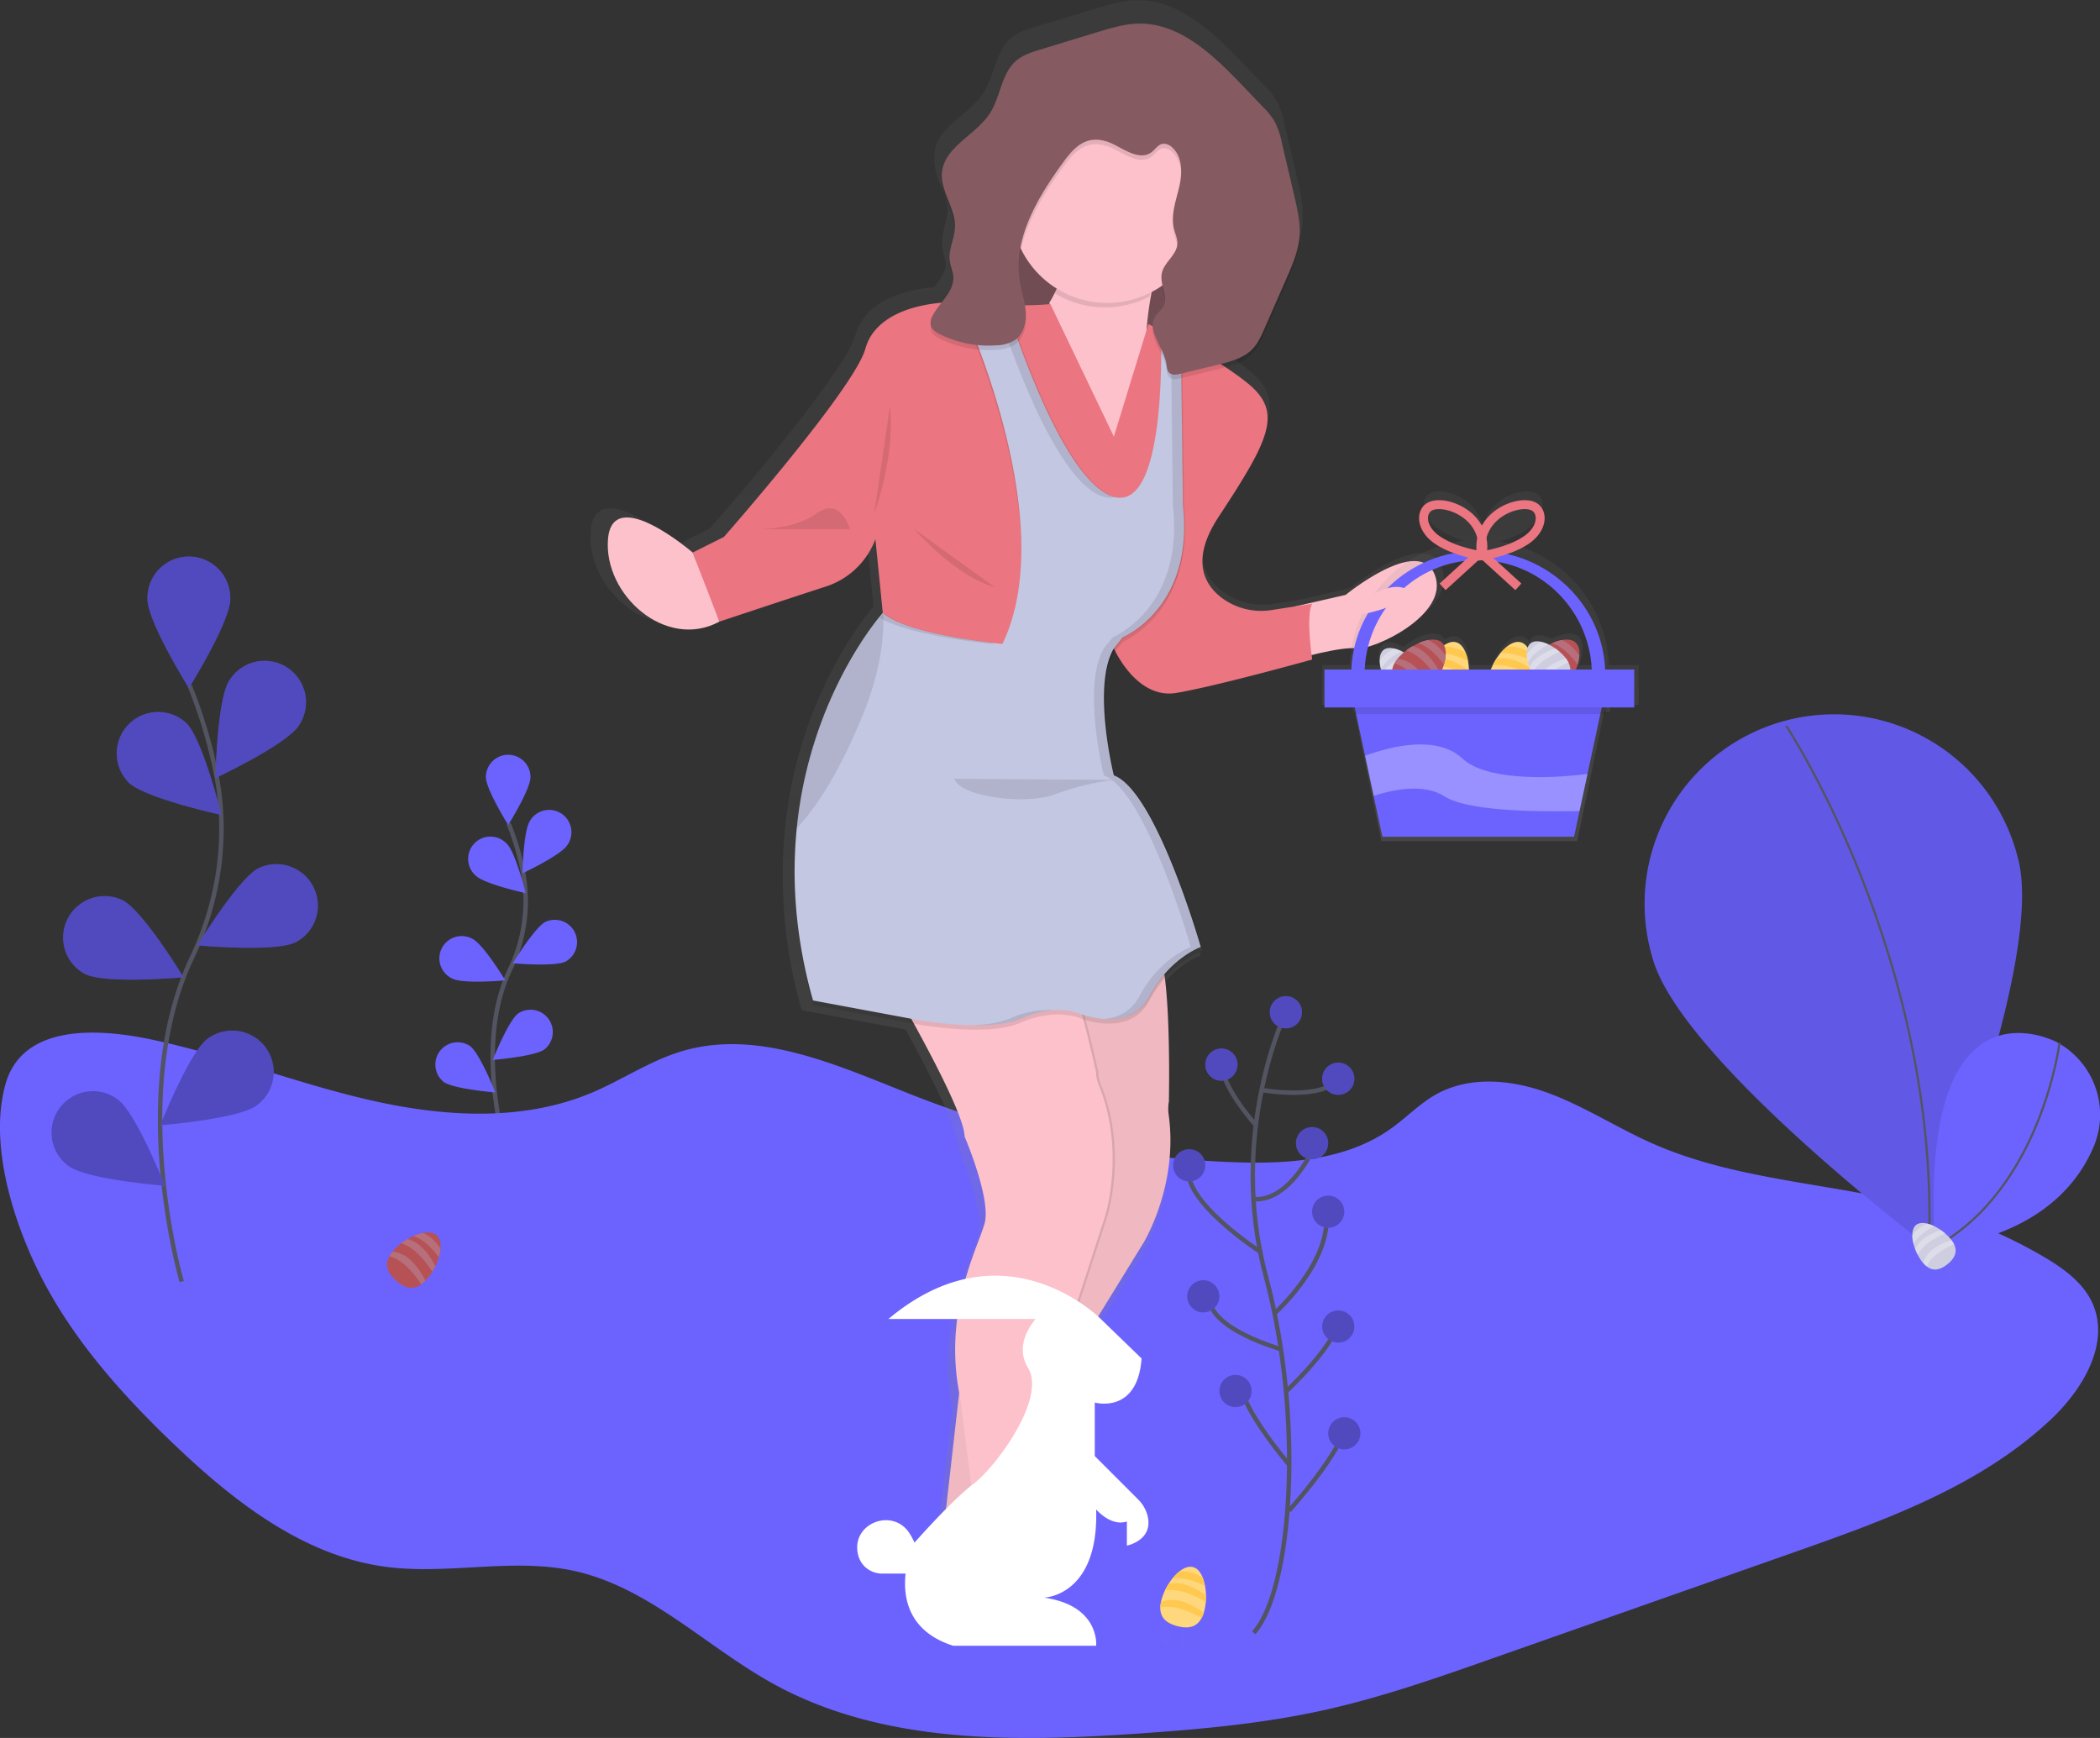 <svg xmlns="http://www.w3.org/2000/svg" xmlns:xlink="http://www.w3.org/1999/xlink" data-name="Layer 1" width="942.32" height="779.85" viewBox="0 0 942.32 779.85"><rect x="0" y="0" width="942.32" height="779.85" fill="#333333" stroke="none"/><defs><linearGradient id="51ba36f1-411d-45a0-a11a-6106435b033f-11" x1="649" y1="786.9" x2="670.06" y2="786.9" gradientUnits="userSpaceOnUse"><stop offset="0" stop-color="gray" stop-opacity="0.25"/><stop offset="0.54" stop-color="gray" stop-opacity="0.12"/><stop offset="1" stop-color="gray" stop-opacity="0.1"/></linearGradient><linearGradient id="cc24b2fd-a7ed-40a9-b581-453ded314bf7-12" x1="994.11" y1="625.39" x2="1014.16" y2="625.39" xlink:href="#51ba36f1-411d-45a0-a11a-6106435b033f-11"/><linearGradient id="61b4606f-2833-4550-9b98-ccadef244654-13" x1="606.44" y1="693.01" x2="618.8" y2="693.01" xlink:href="#51ba36f1-411d-45a0-a11a-6106435b033f-11"/><linearGradient id="93d42e49-ec34-4b5b-ae22-2a003b687911-14" x1="585.25" y1="786.99" x2="585.25" y2="60.07" xlink:href="#51ba36f1-411d-45a0-a11a-6106435b033f-11"/><linearGradient id="a7784e02-2e92-481a-b756-16ece8128deb-15" x1="793.16" y1="437.51" x2="793.16" y2="280.51" xlink:href="#51ba36f1-411d-45a0-a11a-6106435b033f-11"/></defs><title>easter_egg_hunt</title><path d="M355.16,573.36s-13.26-45,2.49-78.14a71.09,71.09,0,0,0,5.75-44.6,119.57,119.57,0,0,0-6.31-20.93" transform="translate(-128.84 -60.07)" fill="none" stroke="#535461" stroke-miterlimit="10" stroke-width="2"/><path d="M366.88,408.75c0,5.52-10,21.51-10,21.51s-10-16-10-21.51a10,10,0,0,1,20,0Z" transform="translate(-128.84 -60.07)" fill="#6c63ff"/><path d="M383.39,439.3c-3,4.63-20.08,12.63-20.08,12.63s.31-18.86,3.31-23.49a10,10,0,1,1,16.77,10.86Z" transform="translate(-128.84 -60.07)" fill="#6c63ff"/><path d="M382.66,491.52c-4.93,2.48-23.71.77-23.71.77s9.79-16.12,14.71-18.6a10,10,0,0,1,9,17.84Z" transform="translate(-128.84 -60.07)" fill="#6c63ff"/><path d="M373.22,530.9c-4.44,3.28-23.24,4.76-23.24,4.76s6.92-17.54,11.36-20.82a10,10,0,0,1,11.88,16.06Z" transform="translate(-128.84 -60.07)" fill="#6c63ff"/><path d="M342.34,453c4,3.84,22.39,7.83,22.39,7.83s-4.51-18.31-8.47-22.15A10,10,0,1,0,342.34,453Z" transform="translate(-128.84 -60.07)" fill="#6c63ff"/><path d="M331.88,499.2c4.93,2.48,23.71.77,23.71.77s-9.79-16.12-14.71-18.6a10,10,0,1,0-9,17.84Z" transform="translate(-128.84 -60.07)" fill="#6c63ff"/><path d="M327.87,545.5c4.44,3.28,23.24,4.76,23.24,4.76s-6.92-17.54-11.36-20.82a10,10,0,0,0-11.88,16.06Z" transform="translate(-128.84 -60.07)" fill="#6c63ff"/><path d="M196.88,526.53c33.09,7,64.79,19.56,97.76,27.13s68.59,9.86,99.76-3.28c13.66-5.76,26.13-14.35,40.34-18.59,35.48-10.61,72.27,7.52,106.81,20.88a434.1,434.1,0,0,0,141.09,28.91c24.3.85,50.21-.84,70.06-14.89,7.12-5,13.23-11.54,20.88-15.74,15.11-8.3,34-6.35,50.13-.38s30.75,15.56,46.51,22.54c40.47,17.92,86.54,17.81,128.93,30.53A213.4,213.4,0,0,1,1045.9,624c8.84,5.2,17.71,11.53,21.9,20.9,8,18-4.33,38.56-18.67,52.08-31.71,29.88-74.1,45.13-115.2,59.6L799.5,803.88c-25.4,8.94-50.88,17.91-77.19,23.69-27.08,5.94-54.78,8.45-82.44,10.36-55.75,3.86-114.79,4.7-163.78-22.18-30.19-16.57-55.71-43.25-89.33-50.73-27.72-6.16-56.79,1.84-84.93-1.92-36.44-4.87-67.34-28.75-94-54.08-24-22.85-46.56-48-61.37-77.69-11.83-23.71-22.59-58-15.2-84.65C138.9,519.21,173.28,521.53,196.88,526.53Z" transform="translate(-128.84 -60.07)" fill="#6c63ff"/><path d="M320.27,634.23l-.52.55a13.43,13.43,0,0,1-1.88,1.63c-4.11,2.9-7.91,1.35-11.34-1.72s-5.33-6.59-3-10.92a12.86,12.86,0,0,1,1.34-2h0c.2-.25.42-.51.65-.77a24,24,0,0,1,3.38-3.07,28.65,28.65,0,0,1,2.83-1.89,27.21,27.21,0,0,1,2.65-1.36,19.78,19.78,0,0,1,4.28-1.39c2.48-.48,4.7-.23,6.15,1.07s1.92,3.41,1.74,5.89a18.91,18.91,0,0,1-.77,4,27.58,27.58,0,0,1-1.54,4h0c-.42.87-.88,1.72-1.37,2.53A23.91,23.91,0,0,1,320.27,634.23Z" transform="translate(-128.84 -60.07)" fill="#b65256"/><path d="M325.75,624.23c-2.73-3.65-6.75-8-11.4-9.57a19.78,19.78,0,0,1,4.28-1.39c2.31,1,5.1,3,7.89,7A18.91,18.91,0,0,1,325.75,624.23Z" transform="translate(-128.84 -60.07)" fill="#b66f7b"/><path d="M322.84,630.73c-2.48-3.89-7.67-10.89-14-12.82a28.65,28.65,0,0,1,2.83-1.89c3.21.8,8.07,3.54,12.5,12.18h0C323.79,629.07,323.33,629.92,322.84,630.73Z" transform="translate(-128.84 -60.07)" fill="#b66f7b"/><path d="M303.51,623.77c6.38,1.58,11.72,8.55,14.37,12.64a13.44,13.44,0,0,0,1.88-1.63c-5.65-11.37-12.06-12.94-14.9-13h0Z" transform="translate(-128.84 -60.07)" fill="#b66f7b"/><g opacity="0.1"><path d="M668.44,777.66c-1-2.35-2.44-4.08-4.35-4.58s-4.08.3-6.14,1.9a20.36,20.36,0,0,0-3.27,3.28,28,28,0,0,0-1.79,2.49,29.5,29.5,0,0,0-1.71,3.06,24.66,24.66,0,0,0-1.66,4.4c-.09.34-.17.68-.23,1h0a13.24,13.24,0,0,0-.29,2.48c-.08,5,3.37,7.4,7.89,8.59s8.79.85,11.2-3.73a13.83,13.83,0,0,0,1-2.37c.07-.24.15-.49.21-.75A24.61,24.61,0,0,0,670,789c.07-1,.1-2,.08-3h0a28.38,28.38,0,0,0-.45-4.36A19.47,19.47,0,0,0,668.44,777.66Z" transform="translate(-128.84 -60.07)" fill="url(#51ba36f1-411d-45a0-a11a-6106435b033f-11)"/></g><g opacity="0.1"><path d="M1013.41,624.44a11.42,11.42,0,0,0-1.1-1.81l-.39-.51a20.33,20.33,0,0,0-2.57-2.64c-.61-.53-1.26-1-1.93-1.51h0a23.46,23.46,0,0,0-3.11-1.85,16.08,16.08,0,0,0-3.25-1.21c-2-.5-3.91-.39-5.18.63s-1.81,2.86-1.76,5a16.82,16.82,0,0,0,.57,3.78,23.14,23.14,0,0,0,.77,2.41,24.36,24.36,0,0,0,1.19,2.64,20.37,20.37,0,0,0,2.1,3.27c.18.23.37.44.55.65h0a10.94,10.94,0,0,0,1.5,1.41c3.31,2.54,6.57,1.4,9.58-1S1015.27,628.29,1013.41,624.44Z" transform="translate(-128.84 -60.07)" fill="url(#cc24b2fd-a7ed-40a9-b581-453ded314bf7-12)"/></g><g opacity="0.1"><path d="M618.8,697.12l-12.35-8.24A22.27,22.27,0,0,0,618.8,697.12Z" transform="translate(-128.84 -60.07)" fill="url(#61b4606f-2833-4550-9b98-ccadef244654-13)"/></g><path d="M1034.3,445.07c12.38,45.27-40.43,174.24-40.43,174.24s-111.11-84.12-123.5-129.39a85,85,0,1,1,163.93-44.85Z" transform="translate(-128.84 -60.07)" fill="#6c63ff"/><path d="M1034.3,445.07c12.38,45.27-40.43,174.24-40.43,174.24s-111.11-84.12-123.5-129.39a85,85,0,1,1,163.93-44.85Z" transform="translate(-128.84 -60.07)" opacity="0.1"/><path d="M930.37,385.79s69.17,104.42,64,233.78" transform="translate(-128.84 -60.07)" fill="none" stroke="#535461" stroke-miterlimit="10"/><path d="M1052,527.81s-62.72-34.12-54.78,91.83c0,0,52.32-1.87,70.89-44.55a37,37,0,0,0-15.19-46.75Z" transform="translate(-128.84 -60.07)" fill="#6c63ff"/><path d="M1053,528s-8.1,65.38-55.81,91.61" transform="translate(-128.84 -60.07)" fill="none" stroke="#535461" stroke-miterlimit="10"/><path d="M734.6,324l-23.52,5.36h0L700.54,331a30.55,30.55,0,0,1-23.06-5.53c-8.29-6.25-14.58-17.66-1.56-37.48,23.68-36,29.85-48.38,13.38-61.76-3-2.48-6.53-5-10.2-7.39,4.69-1.27,9.3-3,12.58-6.5,2.41-2.57,3.87-5.86,5.29-9.08l10.16-23.11c2.84-6.46,5.72-13.08,6.19-20.11.07-1.09.07-2.19,0-3.28.16-5.64-1.12-11.24-2.41-16.75l-5.8-24.74a36.93,36.93,0,0,0-3.4-10,36.91,36.91,0,0,0-5.72-7l-9.84-10.25c-13-13.54-28.27-28.08-47-27.85-6.54.08-12.89,2-19.14,3.92L593.67,72c-4,1.21-8,2.49-11.2,5.17-7,6-7.26,16.67-12.24,24.39-6.46,10-20.88,15.29-22.08,27.14a15.34,15.34,0,0,0,0,2.54c-.54,8,5.47,15.27,6,23.22-.3,4.93-2.84,9.69-2.47,14.57a13.34,13.34,0,0,0,.07,2.77c.32,2.33,1.33,4.54,1.58,6.87-.38,3.79-2.84,7-5.36,10.28-16.05,1.42-31.38,7.52-35.19,21.21-5.15,18.53-65.37,87-65.37,87L433,304.41s-37.06-31.91-39.12-6.18,26.76,51.47,51.47,38.09c0,0,26.79-8.93,49.24-16.25a36.42,36.42,0,0,0,22.82-21.84l3.41,34.06s-33.5,37.14-39.73,99.46c-.63,6.26-1,12.79-1,19.55a217.22,217.22,0,0,0,8.49,62.07l44.26,8.24s.85.18,2.36.45c10.56,19.23,23.37,44.18,23.37,52.05,0,0,12.35,28.82,9.26,40.15-3,11.11-18.94,40.08-11.74,78.14l-9.89,86.91,21.55,5.22.08.61h2.46l.93.22.06-.22h21.35l2.21,1.85c-.09-.64-.2-1.25-.32-1.85h.08a61.19,61.19,0,0,1,5.15-22.65s-3-36.42,1.1-70.36c4.9-12.35,10.77-23.8,17.65-31.95l22.7-36.87s16.28-26.57,11.63-59.31a19.54,19.54,0,0,1,.13-6c.1-.57,0-.67,0-.67s.76-35.94-1.85-56.31c8.13-9.3,16.6-12.33,16.6-12.33s-.17-.59-.48-1.65c.64-.28,1-.41,1-.41s-20.59-72.06-40.15-79.26c0,0-7.59-30.37-3.22-50a27.63,27.63,0,0,1,2.7-6.59l.62-.77c2.46,4.88,12.29,22,28.21,19.3,18.53-3.09,62.79-15.44,62.79-15.44s-.12-.79-.28-2.08c6.93-1.69,16.52-3.69,20.87-3.07,7.21,1,43.23-15.44,36-34S734.6,324,734.6,324Z" transform="translate(-128.84 -60.07)" fill="url(#93d42e49-ec34-4b5b-ae22-2a003b687911-14)"/><path d="M669.18,783.07c-.07.25-.14.5-.21.73a13.43,13.43,0,0,1-.94,2.3c-2.34,4.45-6.43,4.8-10.88,3.63s-7.75-3.44-7.66-8.35a12.86,12.86,0,0,1,.28-2.41h0c.06-.32.14-.64.23-1a24,24,0,0,1,1.61-4.28,28.65,28.65,0,0,1,1.66-3,27.21,27.21,0,0,1,1.74-2.42,19.78,19.78,0,0,1,3.18-3.18c2-1.55,4.08-2.34,6-1.84s3.27,2.17,4.23,4.45a18.91,18.91,0,0,1,1.14,3.92,27.58,27.58,0,0,1,.43,4.24h0c0,1,0,1.93-.07,2.88A23.91,23.91,0,0,1,669.18,783.07Z" transform="translate(-128.84 -60.07)" fill="#ffd77c"/><path d="M669.52,771.67c-4.09-2-9.63-4-14.51-3.34a19.78,19.78,0,0,1,3.18-3.18c2.51-.16,5.91.36,10.19,2.61A18.91,18.91,0,0,1,669.52,771.67Z" transform="translate(-128.84 -60.07)" fill="#ffc950"/><path d="M669.88,778.79c-4-2.33-11.79-6.21-18.26-5.07a28.65,28.65,0,0,1,1.66-3c3.22-.75,8.79-.51,16.67,5.16h0C670,776.87,670,777.84,669.88,778.79Z" transform="translate(-128.84 -60.07)" fill="#ffc950"/><path d="M649.5,781.38c6.4-1.49,14.32,2.29,18.54,4.72a13.44,13.44,0,0,0,.94-2.3c-10.2-7.55-16.63-6-19.2-4.83h0Z" transform="translate(-128.84 -60.07)" fill="#ffc950"/><path d="M1004.2,616.08l.38.5a11.09,11.09,0,0,1,1.07,1.75c1.8,3.74,0,6.63-2.94,9s-6.1,3.45-9.31,1a10.62,10.62,0,0,1-1.46-1.37h0c-.18-.2-.36-.41-.54-.63a19.79,19.79,0,0,1-2-3.17,23.67,23.67,0,0,1-1.16-2.56,22.48,22.48,0,0,1-.75-2.34,16.34,16.34,0,0,1-.55-3.67c0-2.09.45-3.86,1.71-4.86s3-1.1,5-.62a15.62,15.62,0,0,1,3.16,1.17,22.78,22.78,0,0,1,3,1.8h0c.65.46,1.28.95,1.87,1.46A19.75,19.75,0,0,1,1004.2,616.08Z" transform="translate(-128.84 -60.07)" fill="#cecee0"/><path d="M996.8,610.25c-3.34,1.72-7.42,4.41-9.35,8a16.34,16.34,0,0,1-.55-3.67,16,16,0,0,1,6.74-5.48A15.62,15.62,0,0,1,996.8,610.25Z" transform="translate(-128.84 -60.07)" fill="#fff" opacity="0.3"/><path d="M1001.7,613.51c-3.5,1.49-9.92,4.77-12.35,9.62a23.67,23.67,0,0,1-1.16-2.56c1.09-2.51,4-6.09,11.63-8.53h0C1000.48,612.51,1001.11,613,1001.7,613.51Z" transform="translate(-128.84 -60.07)" fill="#fff" opacity="0.3"/><path d="M993.4,628.31c2.16-5,8.57-8.38,12.25-10a11.1,11.1,0,0,0-1.07-1.75c-10,3.06-12.19,8.06-12.65,10.36h0Z" transform="translate(-128.84 -60.07)" fill="#fff" opacity="0.3"/><path d="M709.81,332.22,732.66,327s33-27,40-9-28,34-35,33-28,5-28,5Z" transform="translate(-128.84 -60.07)" fill="#fcc1cb"/><rect x="453.82" y="84.94" width="86" height="86" fill="#855a61"/><rect x="453.82" y="84.94" width="86" height="86" opacity="0.15"/><path d="M571.6,487.59s20.63,67.76,17.57,80.4c0,0,5.07,30-.43,40s-27.88,34.4-29.05,73.22l-10,88.12,24.3,5.89A59.45,59.45,0,0,1,584,755s11.35-72.36,35.88-101.4l22.05-35.82s15.81-25.81,11.3-57.61a19,19,0,0,1,.12-5.85c.09-.55,0-.65,0-.65s1.08-51.18-3.87-64.73S571.6,487.59,571.6,487.59Z" transform="translate(-128.84 -60.07)" fill="#fcc1cb"/><path d="M571.6,487.59s20.63,67.76,17.57,80.4c0,0,5.07,30-.43,40s-27.88,34.4-29.05,73.22l-10,88.12,24.3,5.89A59.45,59.45,0,0,1,584,755s11.35-72.36,35.88-101.4l22.05-35.82s15.81-25.81,11.3-57.61a19,19,0,0,1,.12-5.85c.09-.55,0-.65,0-.65s1.08-51.18-3.87-64.73S571.6,487.59,571.6,487.59Z" transform="translate(-128.84 -60.07)" opacity="0.05"/><path d="M526.66,496s36,61,36,74c0,0,12,28,9,39s-19,40-11,78l11,88h25a59.45,59.45,0,0,1,5-22s-6-73,11-107l13-40s9.47-29.36-2.92-59.5a14.45,14.45,0,0,1-1.08-5.5h0s-11-50-19-62S526.66,496,526.66,496Z" transform="translate(-128.84 -60.07)" opacity="0.1"/><path d="M525.66,496s36,61,36,74c0,0,12,28,9,39s-19,40-11,78l11,88h25a59.45,59.45,0,0,1,5-22s-6-73,11-107l13-40s9.47-29.36-2.92-59.5a14.45,14.45,0,0,1-1.08-5.5h0s-11-50-19-62S525.66,496,525.66,496Z" transform="translate(-128.84 -60.07)" fill="#fcc1cb"/><path d="M649.66,173s-10,37-5,48-16,49-16,49l-29-74a46.4,46.4,0,0,0,6-34Z" transform="translate(-128.84 -60.07)" fill="#fcc1cb"/><path d="M600.16,196.51s-12.5,1.5-32.5-.5-45.5,2.5-50.5,20.5-63.5,84.5-63.5,84.5l-14,7s6,17,12,31c0,0,26-8.68,47.84-15.78A35.38,35.38,0,0,0,521.66,302h0l4,40,92,17,11-8s10,23,28,20,61-15,61-15-3-20,0-25l-18.09,2.78a29.68,29.68,0,0,1-22.4-5.37c-8.06-6.08-14.16-17.16-1.51-36.41,23-35,29-47,13-60s-44.5-26.5-44.5-26.5L628.66,256Z" transform="translate(-128.84 -60.07)" fill="#eb7580"/><path d="M578.66,194l-19.17,3.53S605.66,295,578.66,351c0,0-42.38-3.83-53.69-13.91,0,0-61.31,67.91-31.31,173.91l43,8s34,7,50,0,27-2,27-2,22,9,31-8,23-22,23-22-20-70-39-77c0,0-10-40,0-57l4-5s32-13,27-59l-1-80-9-2s4,85-21,78S578.66,194,578.66,194Z" transform="translate(-128.84 -60.07)" opacity="0.1"/><path d="M667.66,485s-14,5-23,22-31,8-31,8-11-5-27,2-50,0-50,0l-43-8a221.36,221.36,0,0,1-6.33-30,204.37,204.37,0,0,1-1.89-23.68,194.33,194.33,0,0,1,.93-23.61c6.06-60.56,38.6-96.62,38.6-96.62l.25.21a16.32,16.32,0,0,0,1.41,1.08c.47.33,1,.64,1.52.95,14.48,8.42,50.51,11.67,50.51,11.67,27-56-19.17-153.47-19.17-153.47L578.66,192s25,84,50,91,21-78,21-78l9,2,1,80c5,46-27,59-27,59l-4,5c-10,17,0,57,0,57C647.66,415,667.66,485,667.66,485Z" transform="translate(-128.84 -60.07)" fill="#c3c7e1"/><path d="M439.66,308s-36-31-38-6,26,50,50,37Z" transform="translate(-128.84 -60.07)" fill="#fcc1cb"/><path d="M602,191.57a43,43,0,0,0,42.59,1.53c1.83-9.85,4.05-18.09,4.05-18.09l-44-11A47.58,47.58,0,0,1,602,191.57Z" transform="translate(-128.84 -60.07)" opacity="0.1"/><path d="M528.16,242.51s3,19-7,48" transform="translate(-128.84 -60.07)" opacity="0.1"/><path d="M539.16,297.51s18,21,36,26" transform="translate(-128.84 -60.07)" opacity="0.1"/><path d="M466.16,297.51s18,1,29-7,15,7,15,7" transform="translate(-128.84 -60.07)" opacity="0.1"/><path d="M628.66,410a121.16,121.16,0,0,0-26.5,6.5c-13,5-43,1-45-7" transform="translate(-128.84 -60.07)" opacity="0.1"/><g opacity="0.1"><path d="M624.16,283a9.38,9.38,0,0,0,5.26.06l-.26-.06c-25-7-50-91-50-91l-4.74.87C577.15,201.78,600.65,276.43,624.16,283Z" transform="translate(-128.84 -60.07)"/><path d="M574.16,349l.23-.51c-11.4-1.34-39.95-5.4-48.92-13.4,0,0-.68.76-1.86,2.22C538.06,345.75,574.16,349,574.16,349Z" transform="translate(-128.84 -60.07)"/><path d="M582.16,517c-4.77,2.09-11.13,2.92-17.72,3.08,8.28.2,16.75-.47,22.72-3.08a43,43,0,0,1,14.28-3.64A40.6,40.6,0,0,0,582.16,517Z" transform="translate(-128.84 -60.07)"/><path d="M629.16,408s-10-40,0-57l4-5s32-13,27-59l-1-80-9-2s0,.4,0,1.12l4,.88,1,80c5,46-27,59-27,59l-4,5c-10,17,0,57,0,57,19,7,39,77,39,77s-14,5-23,22c-3.83,7.24-10,9.76-15.87,10.27,7,.57,15.91-.9,20.87-10.27,9-17,23-22,23-22S648.16,415,629.16,408Z" transform="translate(-128.84 -60.07)"/></g><circle cx="496.82" cy="92.94" r="43" fill="#fcc1cb"/><path d="M645.55,130.37c1.66-1.23,2.82-3.31,4.84-3.74a5.17,5.17,0,0,1,4.23,1.42c4.87,4.11,4.82,11.61,3.38,17.82s-3.88,12.57-2.38,18.76c.57,2.33,1.69,4.59,1.52,7-.35,5-6.09,8.23-7,13.2s3.15,10.27.8,14.68c-.9,1.69-2.59,2.82-3.64,4.43-4.17,6.39,3.75,13.88,4.91,21.42.22,1.42.25,3,1.3,4,1.24,1.18,3.23.85,4.89.45l16.92-4.09c5.67-1.37,11.69-2.93,15.68-7.19,2.34-2.49,3.76-5.69,5.14-8.82L706,187.25c2.76-6.27,5.55-12.7,6-19.54.4-5.88-1-11.72-2.3-17.45l-5.63-24a35.88,35.88,0,0,0-3.3-9.75,35.85,35.85,0,0,0-5.55-6.82l-9.56-10C673,86.55,658.18,72.43,639.94,72.65c-6.35.08-12.52,2-18.6,3.81l-25.59,7.82c-3.85,1.18-7.82,2.42-10.88,5-6.79,5.79-7,16.19-11.89,23.69-6.27,9.72-20.28,14.85-21.45,26.37-.86,8.47,6.13,16.11,5.84,24.62-.18,5.17-3.06,10.13-2.36,15.26.33,2.4,1.43,4.67,1.58,7.09.41,6.69-6.16,11.46-9.24,17.41a6.37,6.37,0,0,0-.88,4.11c.44,2.13,2.53,3.45,4.48,4.39A49.32,49.32,0,0,0,576.32,217a16,16,0,0,0,7.94-2.34c3.83-2.68,5.16-7.84,4.87-12.51s-1.88-9.15-2.64-13.77c-3.22-19.36,8.1-37.91,19.65-53.78,5.22-7.16,10.53-11.85,19.41-9C631.29,127.35,639.47,134.87,645.55,130.37Z" transform="translate(-128.84 -60.07)" opacity="0.1"/><path d="M645.55,128.37c1.66-1.23,2.82-3.31,4.84-3.74a5.17,5.17,0,0,1,4.23,1.42c4.87,4.11,4.82,11.61,3.38,17.82s-3.88,12.57-2.38,18.76c.57,2.33,1.69,4.59,1.52,7-.35,5-6.09,8.23-7,13.2s3.15,10.27.8,14.68c-.9,1.69-2.59,2.82-3.64,4.43-4.17,6.39,3.75,13.88,4.91,21.42.22,1.42.25,3,1.3,4,1.24,1.18,3.23.85,4.89.45l16.92-4.09c5.67-1.37,11.69-2.93,15.68-7.19,2.34-2.49,3.76-5.69,5.14-8.82L706,185.25c2.76-6.27,5.55-12.7,6-19.54.4-5.88-1-11.72-2.3-17.45l-5.63-24a35.88,35.88,0,0,0-3.3-9.75,35.85,35.85,0,0,0-5.55-6.82l-9.56-10C673,84.55,658.18,70.43,639.94,70.65c-6.35.08-12.52,2-18.6,3.81l-25.59,7.82c-3.85,1.18-7.82,2.42-10.88,5-6.79,5.79-7,16.19-11.89,23.69-6.27,9.72-20.28,14.85-21.45,26.37-.86,8.47,6.13,16.11,5.84,24.62-.18,5.17-3.06,10.13-2.36,15.26.33,2.4,1.43,4.67,1.58,7.09.41,6.69-6.16,11.46-9.24,17.41a6.37,6.37,0,0,0-.88,4.11c.44,2.13,2.53,3.45,4.48,4.39A49.32,49.32,0,0,0,576.32,215a16,16,0,0,0,7.94-2.34c3.83-2.68,5.16-7.84,4.87-12.51s-1.88-9.15-2.64-13.77c-3.22-19.36,8.1-37.91,19.65-53.78,5.22-7.16,10.53-11.85,19.41-9C631.29,125.35,639.47,132.87,645.55,128.37Z" transform="translate(-128.84 -60.07)" fill="#855a61"/><path d="M516.16,380.51c-10.8,26.59-21.25,42.13-29.79,51.21,6.06-60.56,38.6-96.62,38.6-96.62l.25.21C525.6,347.93,523.28,363,516.16,380.51Z" transform="translate(-128.84 -60.07)" opacity="0.1"/><path d="M608.16,681.51a21.64,21.64,0,0,0,12,8" transform="translate(-128.84 -60.07)" opacity="0.1"/><path d="M573.07,756.87s21.24.91,23.82,19.94" transform="translate(-128.84 -60.07)" opacity="0.1"/><path d="M639.46,732.79l-19.37-19.37v-24s19.19,5.4,21-19.79l-18.59-18h0c-3.94-3.77-45.41-41.33-95,.3h66c-4.14,5.09-8.55,13.38-3.37,21.89,8.39,13.79-14.5,44.6-24.58,52.17-8.53,6.4-23.22,22.75-26.37,26.29a29.41,29.41,0,0,0-2.25-4.25c-7.49-11.53-25.75-4.58-23.21,8.93a11.43,11.43,0,0,0,2.41,5.27,11.26,11.26,0,0,0,8.71,3.93h10.36c-1.2,11,1.36,26,21.35,32.38h64.16s1.8-18-23.38-21.59c0,0,24.58-.6,23.38-39.57,0,0,6.6,7.79,13.79,5.4V753.6s11.94-2.3,9.3-13.31A16,16,0,0,0,639.46,732.79Z" transform="translate(-128.84 -60.07)" fill="#fff"/><path d="M864.16,358.49H850.81A58.6,58.6,0,0,0,801.72,303a44.55,44.55,0,0,0,12.67-5.57c8-5.47,8.21-13.6,3.68-16s-14.63.25-20.08,7.19a19.11,19.11,0,0,0-3.68,7.74,19.11,19.11,0,0,0-3.68-7.74c-5.45-6.94-15.55-9.64-20.08-7.19s-4.34,10.58,3.68,16a43.18,43.18,0,0,0,11.63,5.26,58.56,58.56,0,0,0-51.38,55.78H722.16V376.4h13.59l.44,3.16h.5l4.09,19.67,3.94,19,4,19.28h87.86l2.51-12.1,3.65-17.58,5.88-28.28h2.54l.44-3.16h12.56Zm-71.51-51.73c27.93,0,50.8,23,52,51.73h-7.31c.31-.8.6-1.6.83-2.4a20.49,20.49,0,0,0,.78-4.22c.19-2.61-.32-4.85-1.78-6.2s-3.75-1.63-6.28-1.13a19.77,19.77,0,0,0-4.37,1.46c-.48.22-1,.46-1.43.71l-.16-.09a15.66,15.66,0,0,0-3.23-1.23c-2-.51-3.88-.39-5.14.65a4.48,4.48,0,0,0-1.37,2.12,5.79,5.79,0,0,0-3.18-2.54c-1.92-.52-4.05.31-6.09,1.94a20.53,20.53,0,0,0-3.25,3.35,28.67,28.67,0,0,0-1.77,2.55,30.48,30.48,0,0,0-1.69,3.13c-.3.63-.56,1.26-.8,1.89H788.33a29.67,29.67,0,0,0-.42-4,20.41,20.41,0,0,0-1.16-4.13c-1-2.41-2.42-4.17-4.32-4.69-1.73-.47-3.62.16-5.46,1.47a4.91,4.91,0,0,0-1-1.44c-1.48-1.37-3.75-1.63-6.28-1.13a19.77,19.77,0,0,0-4.37,1.46,27.5,27.5,0,0,0-2.7,1.44,29.22,29.22,0,0,0-2.89,2c-.38.3-.75.61-1.11.92-.34-.19-.67-.39-1-.56a15.66,15.66,0,0,0-3.23-1.23c-2-.51-3.88-.39-5.14.65s-1.8,2.93-1.75,5.12a17.72,17.72,0,0,0,.56,3.87c0,.1.06.2.08.3h-7.47C741.85,329.74,764.71,306.75,792.65,306.75Z" transform="translate(-128.84 -60.07)" fill="url(#a7784e02-2e92-481a-b756-16ece8128deb-15)"/><path d="M787.18,368.07c-.07.25-.14.5-.21.73a13.43,13.43,0,0,1-.94,2.3c-2.34,4.45-6.43,4.8-10.88,3.63s-7.75-3.44-7.66-8.35a12.86,12.86,0,0,1,.28-2.41h0c.06-.32.14-.64.23-1a24,24,0,0,1,1.61-4.28,28.65,28.65,0,0,1,1.66-3,27.21,27.21,0,0,1,1.74-2.42,19.78,19.78,0,0,1,3.18-3.18c2-1.55,4.08-2.34,6-1.84s3.27,2.17,4.23,4.45a18.91,18.91,0,0,1,1.14,3.92,27.58,27.58,0,0,1,.43,4.24h0c0,1,0,1.93-.07,2.88A23.91,23.91,0,0,1,787.18,368.07Z" transform="translate(-128.84 -60.07)" fill="#ffd77c"/><path d="M787.52,356.67c-4.09-2-9.63-4-14.51-3.34a19.78,19.78,0,0,1,3.18-3.18c2.51-.16,5.91.36,10.19,2.61A18.91,18.91,0,0,1,787.52,356.67Z" transform="translate(-128.84 -60.07)" fill="#ffc950"/><path d="M787.88,363.79c-4-2.33-11.79-6.21-18.26-5.07a28.65,28.65,0,0,1,1.66-3c3.22-.75,8.79-.51,16.67,5.16h0C788,361.87,788,362.84,787.88,363.79Z" transform="translate(-128.84 -60.07)" fill="#ffc950"/><path d="M767.5,366.38c6.4-1.49,14.32,2.29,18.54,4.72a13.44,13.44,0,0,0,.94-2.3c-10.2-7.55-16.63-6-19.2-4.83h0Z" transform="translate(-128.84 -60.07)" fill="#ffc950"/><path d="M831.27,368.23l-.52.55a13.43,13.43,0,0,1-1.88,1.63c-4.11,2.9-7.91,1.35-11.34-1.72s-5.33-6.59-3-10.92a12.86,12.86,0,0,1,1.34-2h0c.2-.25.42-.51.65-.77a24,24,0,0,1,3.38-3.07,28.65,28.65,0,0,1,2.83-1.89,27.21,27.21,0,0,1,2.65-1.36,19.78,19.78,0,0,1,4.28-1.39c2.48-.48,4.7-.23,6.15,1.07s1.92,3.41,1.74,5.89a18.91,18.91,0,0,1-.77,4,27.58,27.58,0,0,1-1.54,4h0c-.42.87-.88,1.72-1.37,2.53A23.91,23.91,0,0,1,831.27,368.23Z" transform="translate(-128.84 -60.07)" fill="#b65256"/><path d="M836.75,358.23c-2.73-3.65-6.75-8-11.4-9.57a19.78,19.78,0,0,1,4.28-1.39c2.31,1,5.1,3,7.89,7A18.91,18.91,0,0,1,836.75,358.23Z" transform="translate(-128.84 -60.07)" fill="#b66f7b"/><path d="M833.84,364.73c-2.48-3.89-7.67-10.89-14-12.82a28.65,28.65,0,0,1,2.83-1.89c3.21.8,8.07,3.54,12.5,12.18h0C834.79,363.07,834.33,363.92,833.84,364.73Z" transform="translate(-128.84 -60.07)" fill="#b66f7b"/><path d="M814.51,357.77c6.38,1.58,11.72,8.55,14.37,12.64a13.44,13.44,0,0,0,1.88-1.63c-5.65-11.37-12.06-12.94-14.9-13h0Z" transform="translate(-128.84 -60.07)" fill="#b66f7b"/><path d="M816.18,368.07c-.07.25-.14.5-.21.73a13.43,13.43,0,0,1-.94,2.3c-2.34,4.45-6.43,4.8-10.88,3.63s-7.75-3.44-7.66-8.35a12.86,12.86,0,0,1,.28-2.41h0c.06-.32.14-.64.23-1a24,24,0,0,1,1.61-4.28,28.65,28.65,0,0,1,1.66-3,27.21,27.21,0,0,1,1.74-2.42,19.78,19.78,0,0,1,3.18-3.18c2-1.55,4.08-2.34,6-1.84s3.27,2.17,4.23,4.45a18.91,18.91,0,0,1,1.14,3.92,27.58,27.58,0,0,1,.43,4.24h0c0,1,0,1.93-.07,2.88A23.91,23.91,0,0,1,816.18,368.07Z" transform="translate(-128.84 -60.07)" fill="#ffd77c"/><path d="M816.52,356.67c-4.09-2-9.63-4-14.51-3.34a19.78,19.78,0,0,1,3.18-3.18c2.51-.16,5.91.36,10.19,2.61A18.91,18.91,0,0,1,816.52,356.67Z" transform="translate(-128.84 -60.07)" fill="#ffc950"/><path d="M816.88,363.79c-4-2.33-11.79-6.21-18.26-5.07a28.65,28.65,0,0,1,1.66-3c3.22-.75,8.79-.51,16.67,5.16h0C817,361.87,817,362.84,816.88,363.79Z" transform="translate(-128.84 -60.07)" fill="#ffc950"/><path d="M796.5,366.38c6.4-1.49,14.32,2.29,18.54,4.72a13.44,13.44,0,0,0,.94-2.3c-10.2-7.55-16.63-6-19.2-4.83h0Z" transform="translate(-128.84 -60.07)" fill="#ffc950"/><path d="M831.2,355.08l.38.5a11.09,11.09,0,0,1,1.07,1.75c1.8,3.74,0,6.63-2.94,9s-6.1,3.45-9.31,1a10.62,10.62,0,0,1-1.46-1.37h0c-.18-.2-.36-.41-.54-.63a19.79,19.79,0,0,1-2-3.17,23.67,23.67,0,0,1-1.16-2.56,22.48,22.48,0,0,1-.75-2.34,16.34,16.34,0,0,1-.55-3.67c0-2.09.45-3.86,1.71-4.86s3-1.1,5-.62a15.62,15.62,0,0,1,3.16,1.17,22.78,22.78,0,0,1,3,1.8h0c.65.46,1.28.95,1.87,1.46A19.75,19.75,0,0,1,831.2,355.08Z" transform="translate(-128.84 -60.07)" fill="#cecee0"/><path d="M823.8,349.25c-3.34,1.72-7.42,4.41-9.35,8a16.34,16.34,0,0,1-.55-3.67,16,16,0,0,1,6.74-5.48A15.62,15.62,0,0,1,823.8,349.25Z" transform="translate(-128.84 -60.07)" fill="#fff" opacity="0.3"/><path d="M828.7,352.51c-3.5,1.49-9.92,4.77-12.35,9.62a23.67,23.67,0,0,1-1.16-2.56c1.09-2.51,4-6.09,11.63-8.53h0C827.48,351.51,828.11,352,828.7,352.51Z" transform="translate(-128.84 -60.07)" fill="#fff" opacity="0.3"/><path d="M820.4,367.31c2.16-5,8.57-8.38,12.25-10a11.1,11.1,0,0,0-1.07-1.75c-10,3.06-12.19,8.06-12.65,10.36h0Z" transform="translate(-128.84 -60.07)" fill="#fff" opacity="0.3"/><path d="M765.2,358.08l.38.5a11.09,11.09,0,0,1,1.07,1.75c1.8,3.74,0,6.63-2.94,9s-6.1,3.45-9.31,1a10.62,10.62,0,0,1-1.46-1.37h0c-.18-.2-.36-.41-.54-.63a19.79,19.79,0,0,1-2-3.17,23.67,23.67,0,0,1-1.16-2.56,22.48,22.48,0,0,1-.75-2.34,16.34,16.34,0,0,1-.55-3.67c0-2.09.45-3.86,1.71-4.86s3-1.1,5-.62a15.62,15.62,0,0,1,3.16,1.17,22.78,22.78,0,0,1,3,1.8h0c.65.46,1.28.95,1.87,1.46A19.75,19.75,0,0,1,765.2,358.08Z" transform="translate(-128.84 -60.07)" fill="#cecee0"/><path d="M757.8,352.25c-3.34,1.72-7.42,4.41-9.35,8a16.34,16.34,0,0,1-.55-3.67,16,16,0,0,1,6.74-5.48A15.62,15.62,0,0,1,757.8,352.25Z" transform="translate(-128.84 -60.07)" fill="#fff" opacity="0.3"/><path d="M762.7,355.51c-3.5,1.49-9.92,4.77-12.35,9.62a23.67,23.67,0,0,1-1.16-2.56c1.09-2.51,4-6.09,11.63-8.53h0C761.48,354.51,762.11,355,762.7,355.51Z" transform="translate(-128.84 -60.07)" fill="#fff" opacity="0.3"/><path d="M754.4,370.31c2.16-5,8.57-8.38,12.25-10a11.1,11.1,0,0,0-1.07-1.75c-10,3.06-12.19,8.06-12.65,10.36h0Z" transform="translate(-128.84 -60.07)" fill="#fff" opacity="0.3"/><path d="M771.27,368.23l-.52.55a13.43,13.43,0,0,1-1.88,1.63c-4.11,2.9-7.91,1.35-11.34-1.72s-5.33-6.59-3-10.92a12.86,12.86,0,0,1,1.34-2h0c.2-.25.42-.51.65-.77a24,24,0,0,1,3.38-3.07,28.65,28.65,0,0,1,2.83-1.89,27.21,27.21,0,0,1,2.65-1.36,19.78,19.78,0,0,1,4.28-1.39c2.48-.48,4.7-.23,6.15,1.07s1.92,3.41,1.74,5.89a18.91,18.91,0,0,1-.77,4,27.58,27.58,0,0,1-1.54,4h0c-.42.87-.88,1.72-1.37,2.53A23.91,23.91,0,0,1,771.27,368.23Z" transform="translate(-128.84 -60.07)" fill="#b65256"/><path d="M776.75,358.23c-2.73-3.65-6.75-8-11.4-9.57a19.78,19.78,0,0,1,4.28-1.39c2.31,1,5.1,3,7.89,7A18.91,18.91,0,0,1,776.75,358.23Z" transform="translate(-128.84 -60.07)" fill="#b66f7b"/><path d="M773.84,364.73c-2.48-3.89-7.67-10.89-14-12.82a28.65,28.65,0,0,1,2.83-1.89c3.21.8,8.07,3.54,12.5,12.18h0C774.79,363.07,774.33,363.92,773.84,364.73Z" transform="translate(-128.84 -60.07)" fill="#b66f7b"/><path d="M754.51,357.77c6.38,1.58,11.72,8.55,14.37,12.64a13.44,13.44,0,0,0,1.88-1.63c-5.65-11.37-12.06-12.94-14.9-13h0Z" transform="translate(-128.84 -60.07)" fill="#b66f7b"/><path d="M792.16,418.51c-31.43,0-57-25-57-55.66s25.57-55.66,57-55.66,57,25,57,55.66S823.59,418.51,792.16,418.51Zm0-107.1c-28.12,0-51,23.07-51,51.43s22.88,51.43,51,51.43,51-23.07,51-51.43S820.28,311.41,792.16,311.41Z" transform="translate(-128.84 -60.07)" fill="#6c63ff"/><polygon points="721.32 305.44 712.35 347.28 708.77 363.96 706.32 375.44 620.32 375.44 616.39 357.14 612.53 339.11 605.32 305.44 721.32 305.44" fill="#6c63ff"/><polygon points="608.05 320.44 720.58 320.44 722.32 308.44 606.32 308.44 608.05 320.44" opacity="0.1"/><rect x="594.32" y="300.44" width="139" height="17" fill="#6c63ff"/><path d="M841.19,407.35,837.62,424c-22.83.47-50.93-.35-60.46-6.52-8.79-5.69-21.6-3.62-31.92-.3l-3.86-18c12.22-4.45,32.45-9.34,43.78,1.33C794.78,409.56,820.39,410,841.19,407.35Z" transform="translate(-128.84 -60.07)" fill="#fff" opacity="0.3"/><path d="M790.18,294.18a17.58,17.58,0,0,1,3.6,15.23s-11.63-1.52-19.66-6.83c-7.85-5.19-8-12.91-3.6-15.23S784.84,287.59,790.18,294.18Z" transform="translate(-128.84 -60.07)" fill="none" stroke="#eb7580" stroke-miterlimit="10" stroke-width="4"/><path d="M797.39,294.18a17.58,17.58,0,0,0-3.6,15.23s11.63-1.52,19.66-6.83c7.85-5.19,8-12.91,3.6-15.23S802.73,287.59,797.39,294.18Z" transform="translate(-128.84 -60.07)" fill="none" stroke="#eb7580" stroke-miterlimit="10" stroke-width="4"/><line x1="664.32" y1="247.82" x2="681.32" y2="263.32" fill="none" stroke="#eb7580" stroke-miterlimit="10" stroke-width="4"/><line x1="664.32" y1="247.82" x2="647.32" y2="263.32" fill="none" stroke="#eb7580" stroke-miterlimit="10" stroke-width="4"/><path d="M738.16,330.93s19-14.73,25-2.95c0,0-20,8.84-25,7.37Z" transform="translate(-128.84 -60.07)" fill="#fcc1cb"/><path d="M210.39,635.14S185.72,551.38,215,489.73c12.3-25.87,16.38-54.92,10.7-83a222.5,222.5,0,0,0-11.75-39" transform="translate(-128.84 -60.07)" fill="none" stroke="#535461" stroke-miterlimit="10" stroke-width="2"/><path d="M232.19,328.82c0,10.27-18.59,40-18.59,40S195,339.09,195,328.82a18.59,18.59,0,1,1,37.17,0Z" transform="translate(-128.84 -60.07)" fill="#6c63ff"/><path d="M262.91,385.68c-5.58,8.62-37.36,23.5-37.36,23.5s.58-35.09,6.16-43.71a18.59,18.59,0,1,1,31.2,20.2Z" transform="translate(-128.84 -60.07)" fill="#6c63ff"/><path d="M261.57,482.85c-9.17,4.62-44.11,1.43-44.11,1.43s18.21-30,27.38-34.62a18.59,18.59,0,0,1,16.74,33.19Z" transform="translate(-128.84 -60.07)" fill="#6c63ff"/><path d="M244,556.14c-8.25,6.1-43.24,8.86-43.24,8.86s12.88-32.64,21.13-38.75A18.59,18.59,0,1,1,244,556.14Z" transform="translate(-128.84 -60.07)" fill="#6c63ff"/><path d="M186.53,411.17c7.36,7.15,41.67,14.56,41.67,14.56s-8.4-34.07-15.76-41.23a18.59,18.59,0,0,0-25.9,26.66Z" transform="translate(-128.84 -60.07)" fill="#6c63ff"/><path d="M167.07,497.15c9.17,4.62,44.11,1.43,44.11,1.43S193,468.57,183.8,464a18.59,18.59,0,0,0-16.74,33.19Z" transform="translate(-128.84 -60.07)" fill="#6c63ff"/><path d="M159.62,583.3c8.25,6.1,43.24,8.86,43.24,8.86S190,559.52,181.72,553.42a18.59,18.59,0,1,0-22.11,29.89Z" transform="translate(-128.84 -60.07)" fill="#6c63ff"/><path d="M232.19,328.82c0,10.27-18.59,40-18.59,40S195,339.09,195,328.82a18.59,18.59,0,1,1,37.17,0Z" transform="translate(-128.84 -60.07)" opacity="0.25"/><path d="M262.91,385.68c-5.58,8.62-37.36,23.5-37.36,23.5s.58-35.09,6.16-43.71a18.59,18.59,0,1,1,31.2,20.2Z" transform="translate(-128.84 -60.07)" opacity="0.25"/><path d="M261.57,482.85c-9.17,4.62-44.11,1.43-44.11,1.43s18.21-30,27.38-34.62a18.59,18.59,0,0,1,16.74,33.19Z" transform="translate(-128.84 -60.07)" opacity="0.25"/><path d="M244,556.14c-8.25,6.1-43.24,8.86-43.24,8.86s12.88-32.64,21.13-38.75A18.59,18.59,0,1,1,244,556.14Z" transform="translate(-128.84 -60.07)" opacity="0.25"/><path d="M186.53,411.17c7.36,7.15,41.67,14.56,41.67,14.56s-8.4-34.07-15.76-41.23a18.59,18.59,0,0,0-25.9,26.66Z" transform="translate(-128.84 -60.07)" opacity="0.25"/><path d="M167.07,497.15c9.17,4.62,44.11,1.43,44.11,1.43S193,468.57,183.8,464a18.59,18.59,0,0,0-16.74,33.19Z" transform="translate(-128.84 -60.07)" opacity="0.25"/><path d="M159.62,583.3c8.25,6.1,43.24,8.86,43.24,8.86S190,559.52,181.72,553.42a18.59,18.59,0,1,0-22.11,29.89Z" transform="translate(-128.84 -60.07)" opacity="0.25"/><path d="M705.85,514.28s-26.22,54.24-9,118.43,11.75,141-5.42,160" transform="translate(-128.84 -60.07)" fill="none" stroke="#535461" stroke-miterlimit="10" stroke-width="2"/><circle cx="577.01" cy="454.2" r="7.23" fill="#6c63ff"/><path d="M694.94,549.16s27.18,4.9,34.41-5" transform="translate(-128.84 -60.07)" fill="none" stroke="#535461" stroke-miterlimit="10" stroke-width="2"/><path d="M692.37,564.91S676,546.82,676.92,536" transform="translate(-128.84 -60.07)" fill="none" stroke="#535461" stroke-miterlimit="10" stroke-width="2"/><path d="M691,598s14.87,3.92,28.44-25" transform="translate(-128.84 -60.07)" fill="none" stroke="#535461" stroke-miterlimit="10" stroke-width="2"/><path d="M694.94,622.16s-37-23.81-32.49-39.17" transform="translate(-128.84 -60.07)" fill="none" stroke="#535461" stroke-miterlimit="10" stroke-width="2"/><path d="M700.72,649.4s25.92-23,23.21-45.63" transform="translate(-128.84 -60.07)" fill="none" stroke="#535461" stroke-miterlimit="10" stroke-width="2"/><path d="M703.55,665.43s-33-9.22-32-23.68" transform="translate(-128.84 -60.07)" fill="none" stroke="#535461" stroke-miterlimit="10" stroke-width="2"/><path d="M705.85,684.5s20.79-19.26,23.5-31" transform="translate(-128.84 -60.07)" fill="none" stroke="#535461" stroke-miterlimit="10" stroke-width="2"/><path d="M707.3,717.27s-21.33-24.9-22.24-37.55" transform="translate(-128.84 -60.07)" fill="none" stroke="#535461" stroke-miterlimit="10" stroke-width="2"/><path d="M707.3,737.87S731.16,711.35,733,698.7" transform="translate(-128.84 -60.07)" fill="none" stroke="#535461" stroke-miterlimit="10" stroke-width="2"/><circle cx="548.08" cy="477.71" r="7.23" fill="#6c63ff"/><circle cx="539.94" cy="581.67" r="7.23" fill="#6c63ff"/><circle cx="533.62" cy="522.91" r="7.23" fill="#6c63ff"/><circle cx="600.51" cy="484.04" r="7.23" fill="#6c63ff"/><circle cx="600.51" cy="595.23" r="7.23" fill="#6c63ff"/><circle cx="588.76" cy="512.96" r="7.23" fill="#6c63ff"/><circle cx="603.22" cy="643.14" r="7.23" fill="#6c63ff"/><circle cx="554.41" cy="624.16" r="7.23" fill="#6c63ff"/><circle cx="595.99" cy="543.7" r="7.23" fill="#6c63ff"/><circle cx="577.01" cy="454.2" r="7.23" opacity="0.25"/><circle cx="548.08" cy="477.71" r="7.23" opacity="0.25"/><circle cx="539.94" cy="581.67" r="7.23" opacity="0.25"/><circle cx="533.62" cy="522.91" r="7.23" opacity="0.25"/><circle cx="600.51" cy="484.04" r="7.23" opacity="0.25"/><circle cx="600.51" cy="595.23" r="7.23" opacity="0.25"/><circle cx="588.76" cy="512.96" r="7.23" opacity="0.25"/><circle cx="603.22" cy="643.14" r="7.23" opacity="0.25"/><circle cx="554.41" cy="624.16" r="7.23" opacity="0.25"/><circle cx="595.99" cy="543.7" r="7.23" opacity="0.25"/></svg>